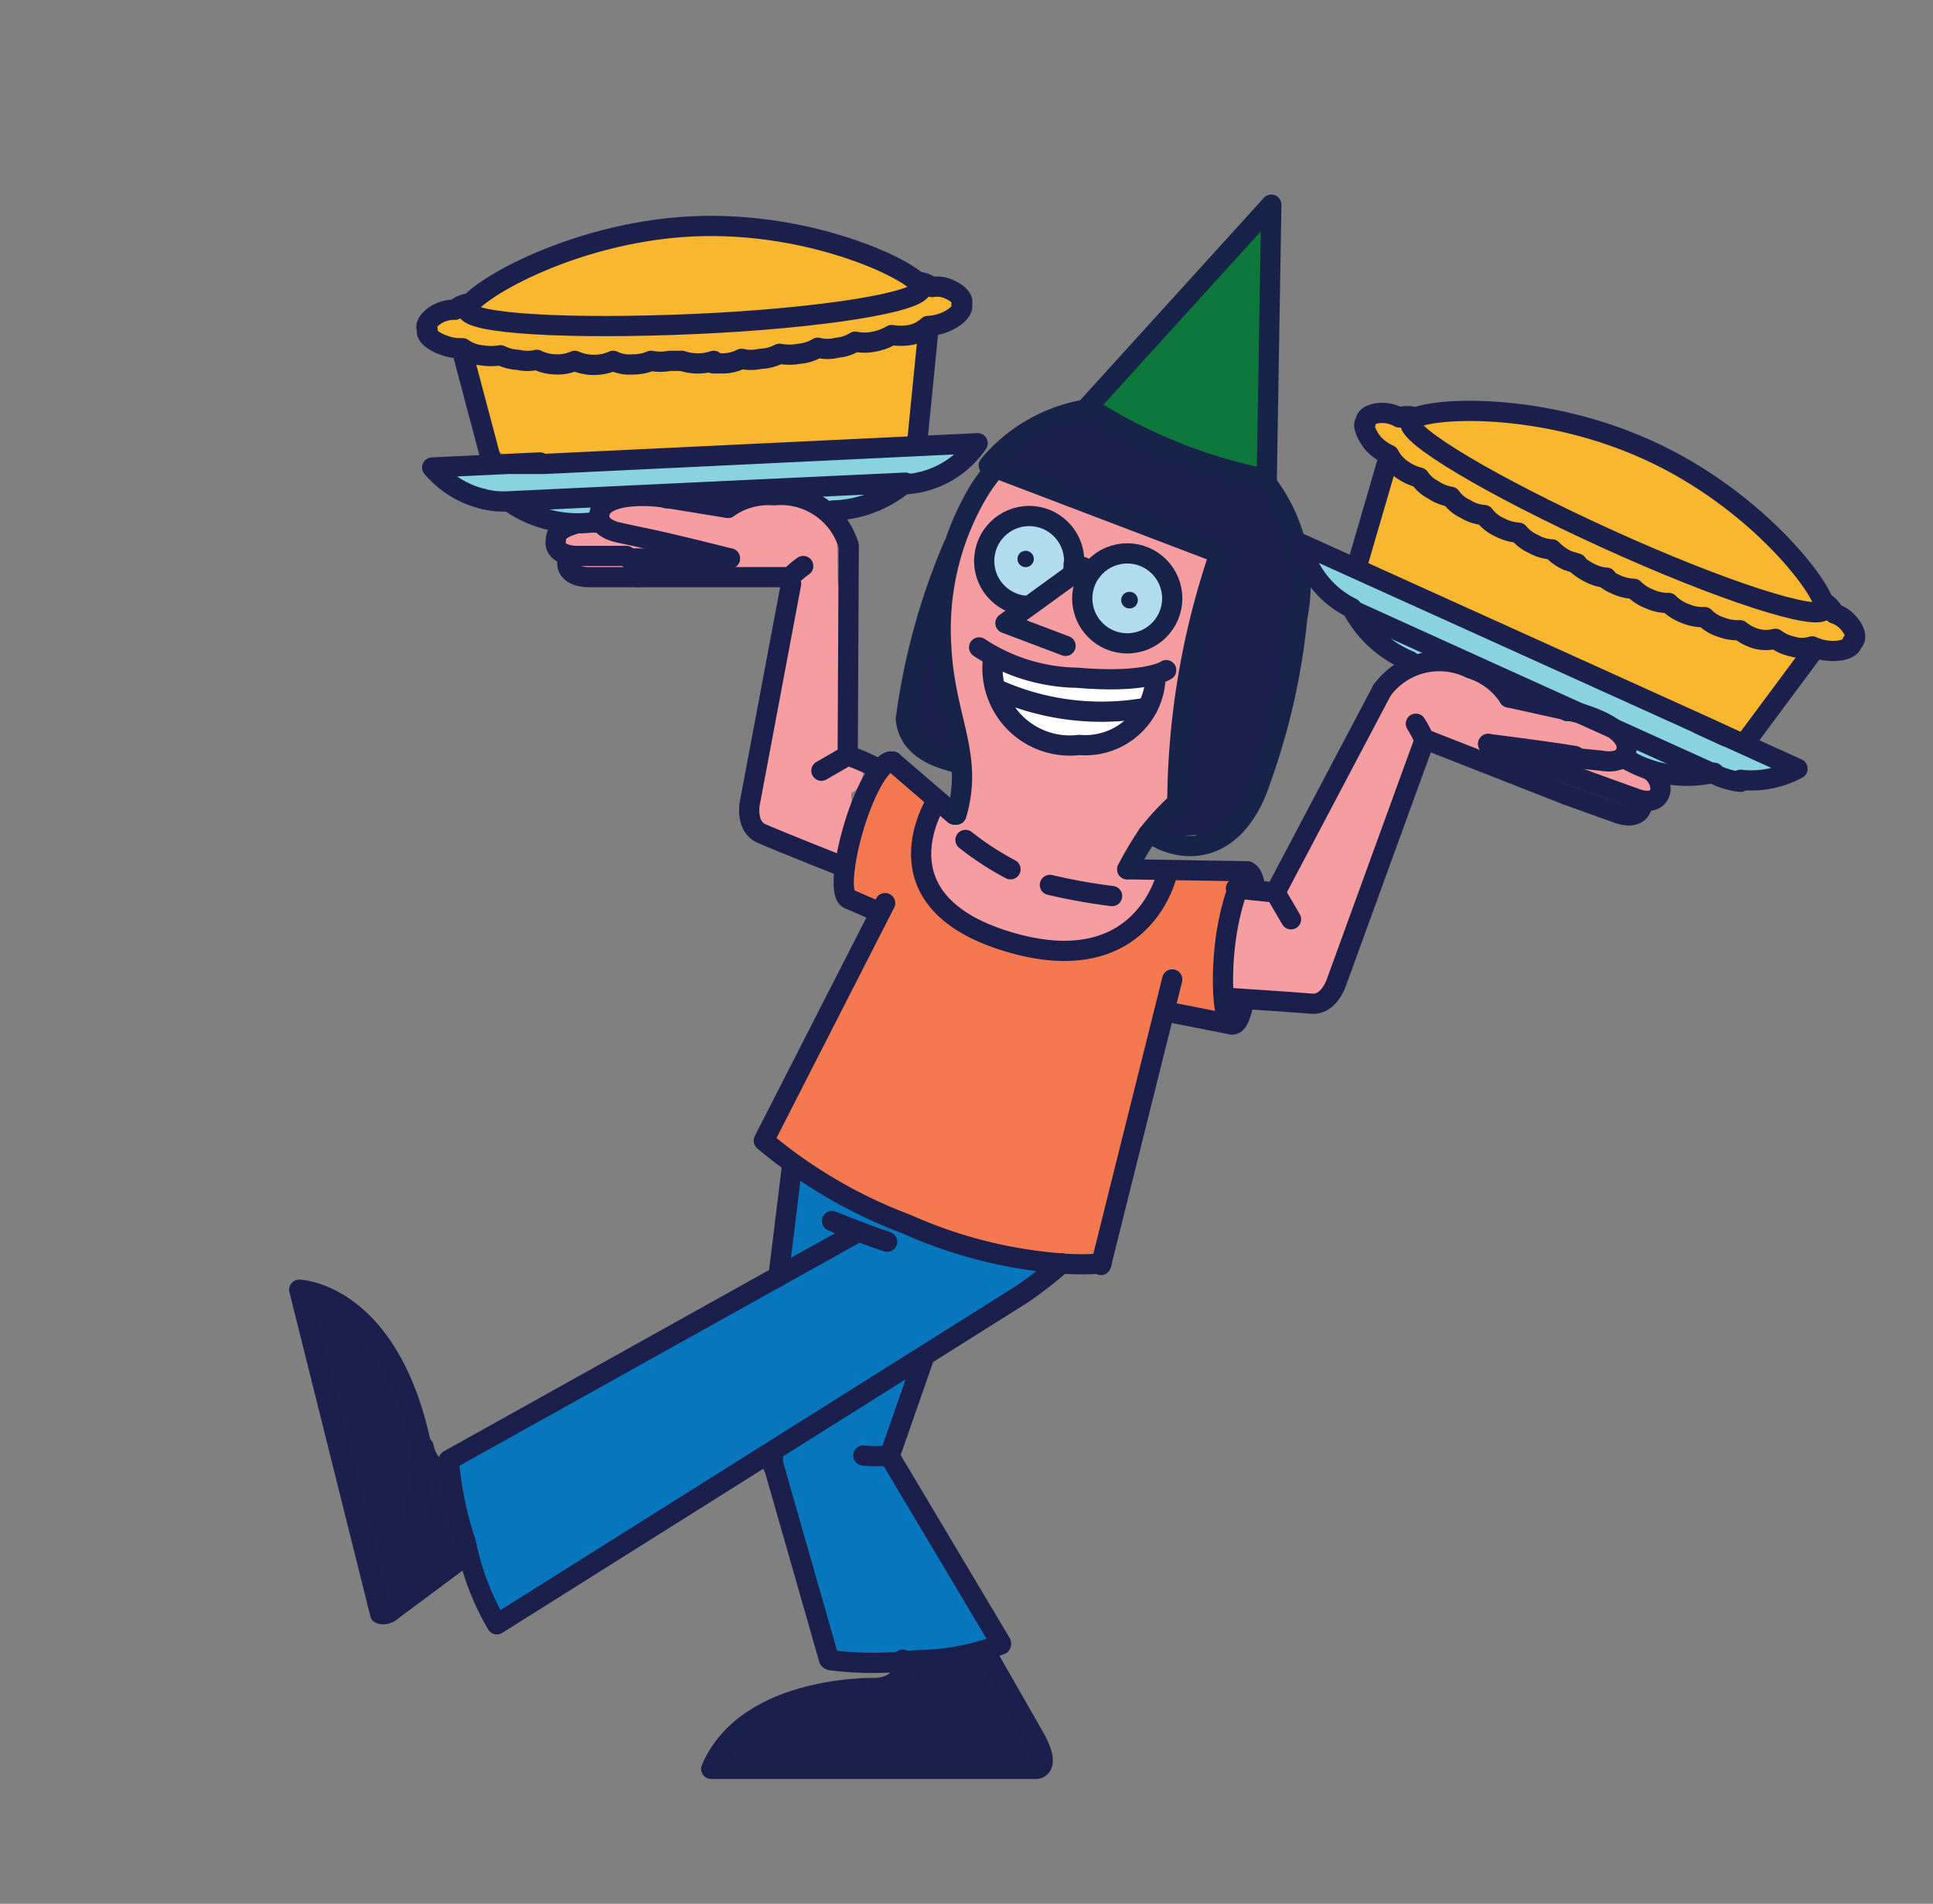 <svg xmlns="http://www.w3.org/2000/svg" viewBox="0 0 38.24 37.67"><rect x="0" y="0" width="38.24" height="37.67" fill="#808080" stroke="none"/><defs><style>.cls-1,.cls-8{fill:#f59da0;}.cls-2{fill:#f47951;}.cls-3{fill:#1c204d;}.cls-11,.cls-16,.cls-4,.cls-7{fill:none;}.cls-4{stroke:#1b1f4b;}.cls-11,.cls-13,.cls-16,.cls-4,.cls-7,.cls-8{stroke-linecap:round;stroke-linejoin:round;stroke-width:0.4px;}.cls-5{fill:#0776bd;}.cls-6{fill:#b1dceb;}.cls-13,.cls-7,.cls-8{stroke:#172349;}.cls-9{fill:#172349;}.cls-10{fill:#fff;}.cls-11{stroke:#1a224d;}.cls-12{fill:#1b1f4b;}.cls-13{fill:#0d773c;}.cls-14{fill:#89d3de;}.cls-15{fill:#f9b730;}.cls-16{stroke:#1c204d;}</style></defs><g id="Layer_2" data-name="Layer 2"><path class="cls-1" d="M23.79,10.84c-.71-.25-1.5-.52-2.19-.8s-1.12-.43-1.67-.67a.32.32,0,0,0-.37.11,6.92,6.92,0,0,0-.95,2.87.3.3,0,0,0,.09.25,3.62,3.62,0,0,0,.06,1A6.88,6.88,0,0,1,19,15.26a.43.43,0,0,0,.05.23.29.29,0,0,0,0,.33s0,0,0,0S19,16,19,16.14L18.83,16a.44.44,0,0,0-.16-.06.25.25,0,0,0-.12,0,.21.21,0,0,0-.1.06.26.26,0,0,0-.1.13s0,0,0,.07a.29.29,0,0,0,0,.09.77.77,0,0,0,0,.15,1.44,1.44,0,0,0-.08.33,1.42,1.42,0,0,0,.14.76,1.56,1.56,0,0,0,1,.89.57.57,0,0,0,.26,0,.87.87,0,0,0,.42.17,2.9,2.9,0,0,0,.41.06,7,7,0,0,0,.79.07,1.51,1.51,0,0,0,.76-.23l.05,0a1.61,1.61,0,0,0,.26-.15A1.85,1.85,0,0,0,22.7,18c.1-.12.17-.27.28-.39a.32.32,0,0,0,0-.35.32.32,0,0,0-.31-.14,2.14,2.14,0,0,1-.35.06h-.09a.8.8,0,0,0,.08-.16.49.49,0,0,0,.05-.16c.14,0,.23-.16.29-.29.23-.54.37-.24.53-.55a1.24,1.24,0,0,0,.11-.47,17,17,0,0,0,.15-1.89v-.07a.59.59,0,0,0,0-.08c.13-.45.16-.95.33-1.39a.26.26,0,0,0,0-.27,4.36,4.36,0,0,1,.27-.59C24.17,11.08,24,10.9,23.79,10.84Zm-4.32.47A5.77,5.77,0,0,1,20,10.09l.6.24a1.8,1.8,0,0,0-.69.5,2,2,0,0,0-.28.49Z"/><path class="cls-2" d="M24.17,17.21l-.25.05a.54.54,0,0,0-.18,0,1,1,0,0,1-.24,0,.4.4,0,0,0-.48.28,2,2,0,0,1-2,1.28,2.57,2.57,0,0,1-1.37-.23,6.68,6.68,0,0,1-1.18-.85.46.46,0,0,0-.14-.07.5.5,0,0,1,0-.12v-.09a.36.36,0,0,0,0-.21c0-.12,0-.24,0-.36a2.33,2.33,0,0,1,.08-.46,1.29,1.29,0,0,0,.06-.47.59.59,0,0,0-.24-.33.48.48,0,0,0-.24-.38.66.66,0,0,0-.2-.06.28.28,0,0,0-.31.07.44.44,0,0,0-.16.17,5.92,5.92,0,0,0-.71,1.86.51.51,0,0,0,.34.61.58.58,0,0,0,.26,0l.1.07a.46.46,0,0,0,.13.08,4.06,4.06,0,0,1-.27.6c-.2.41-.38.83-.57,1.24s-.5.84-.74,1.26l-.35.64a2,2,0,0,0-.27.58c-.07.42.55.71.85.89s.86.38,1.27.62a10.44,10.44,0,0,0,2.64,1,.35.35,0,0,0,.27,0h0a1.83,1.83,0,0,0,1,.14.42.42,0,0,0,.25.1.4.4,0,0,0,.4-.4c.16-1.53.7-3,1-4.52A.35.35,0,0,0,23,20h.22l.14,0a3.19,3.19,0,0,1,.52.16.2.2,0,0,0,.24,0,.21.21,0,0,0,0-.24l-.07-.08a.23.23,0,0,0,.07-.19,3.85,3.85,0,0,1,.33-2A.3.3,0,0,0,24.17,17.21Z"/><path class="cls-3" d="M7.92,31.71h0a.37.37,0,0,0,.15-.08l.29-.26a.47.47,0,0,0,.09-.12l.09,0c.29-.21.86-.43.78-.86-.05-.26-.12-.51-.15-.77a1.43,1.43,0,0,0-.09-.42l-.08,0a.24.24,0,0,0-.21-.12H8.51a.18.18,0,0,0-.1,0c0-.12,0-.23-.05-.34s-.09-.49-.15-.74a9.48,9.48,0,0,0-.33-.94l0-.08a2.9,2.9,0,0,0-1.51-1.4h0a.23.23,0,0,0-.2,0,.21.21,0,0,0-.14.1.23.23,0,0,0,0,.24.24.24,0,0,0,.09.19l0,0s0,0,0,.06v0a.24.24,0,0,0,0,.08.8.8,0,0,0,.18.41,1,1,0,0,0,0,.24,4.26,4.26,0,0,1,.15.47.25.25,0,0,0,0,.17s0,.1,0,.15a.25.25,0,0,0,0,.08,3,3,0,0,0,.22.64l0,.1A2.76,2.76,0,0,0,7,29.83a10.86,10.86,0,0,1,.43,1.79A.29.29,0,0,0,7.92,31.71Z"/><path class="cls-4" d="M7.71,31.9l1.61-1.2"/><path class="cls-4" d="M7.73,31.88a.21.21,0,0,1-.21.05l-1.6-6.41s1.77.05,2.41,3.07a2,2,0,0,1-.14,1.25"/><path class="cls-4" d="M9,29.08s-.48.17-.62-.45"/><path class="cls-5" d="M18.12,27l.74-.55a.71.71,0,0,0,.26-.21s0,0,0,0a.28.28,0,0,0,.28,0A8.66,8.66,0,0,0,21,25a12.11,12.11,0,0,1-4.42-1.45.46.46,0,0,1-.24-.24,3.24,3.24,0,0,1-.56-.28,11.33,11.33,0,0,0-.41,2.15s-1.95,1-3,1.74a7.28,7.28,0,0,1-1.45.79.69.69,0,0,0-.38.29l-.88.46a2.16,2.16,0,0,0-.74.42c-.28.35.12,1.1.3,1.49a.23.23,0,0,0,0,.27,3.21,3.21,0,0,1,.22.54c.06.18.08.38.15.55a.3.3,0,0,0,.57,0l.19-.06c1-.54,1.85-1.13,2.78-1.74a15.41,15.41,0,0,1,1.41-.84,2,2,0,0,0,.72-.48h0L15.62,30a.45.45,0,0,0,0,.11l.07.21a.41.41,0,0,0,.12.19c.1.41.2.82.29,1.23a.34.34,0,0,0,0,.14l.11.42a.39.39,0,0,0,.12.19.26.26,0,0,0,0,.15.43.43,0,0,0,.32.25,1.11,1.11,0,0,0,.62-.08h.09l.7,0a.22.22,0,0,0,.17-.07,2.53,2.53,0,0,0,1.32-.12c.21-.11.11-.39-.05-.48L19.45,32a.46.46,0,0,0-.1-.18,7.34,7.34,0,0,1-.84-1.44L17.67,29c.08-.3.16-.61.23-.91A5.38,5.38,0,0,0,18.12,27Z"/><path class="cls-3" d="M20.33,34.21h0a.32.32,0,0,0-.06-.15l-.22-.32a.35.35,0,0,0-.11-.1.19.19,0,0,0,0-.1c-.17-.31-.32-.91-.76-.88-.26,0-.44.18-.71.18a2.4,2.4,0,0,0-.46,0s0,0,0,0a.27.27,0,0,0-.14.2,2.36,2.36,0,0,0,0,.28s-.11,0-.1,0-.13.08-.24.08l-.75.06a10,10,0,0,0-1,.21l-.08,0A2.91,2.91,0,0,0,14.1,35a3.32,3.32,0,0,0,.63,0,4.45,4.45,0,0,1,.73,0c.28,0,.55,0,.82,0a2.31,2.31,0,0,1,.37,0L16.9,35H17A3,3,0,0,0,18.4,35a14.72,14.72,0,0,1,2.1,0C20.74,35,20.53,34.34,20.33,34.21Z"/><line class="cls-4" x1="17.62" y1="28.75" x2="18.29" y2="26.83"/><path class="cls-4" d="M15.29,29c0-.05,0-.11,0-.18"/><path class="cls-4" d="M16.43,32.85a6.69,6.69,0,0,0,1.68,0,4.9,4.9,0,0,0,1.69-.31"/><path class="cls-4" d="M16.88,24.43l-8,4.46a6.88,6.88,0,0,0,.34,1.65,5.19,5.19,0,0,0,.61,1.6L20.23,25.6A8.27,8.27,0,0,0,21,25"/><line class="cls-4" x1="16.4" y1="32.83" x2="15.31" y2="29.02"/><path class="cls-4" d="M19.8,32.51,17.59,28.8a2.62,2.62,0,0,1-.51,0"/><line class="cls-4" x1="15.67" y1="23.06" x2="15.4" y2="25.26"/><path class="cls-4" d="M17.86,32.84s.11.51-.52.56c0,0-2.55-.08-3.27,1.6H20.5s.29,0,0-.56l-1-1.75"/><path class="cls-1" d="M27.9,13.38a3.83,3.83,0,0,0-.67.34c-.2.56-.53,1.06-.74,1.62,0,0,0,0,0,0a.55.55,0,0,0-.1.11,9.44,9.44,0,0,0-.52.94.37.37,0,0,0-.05.17.21.21,0,0,0-.06.1c-.15.34-.31.66-.48,1l-.35-.08a.43.43,0,0,0-.56.46,9.73,9.73,0,0,1-.15,1.31.43.43,0,0,0,.38.46,5.93,5.93,0,0,1,1.19,0,.42.42,0,0,0,.54-.23c.09-.23.16-.45.23-.68a.19.19,0,0,0,.05-.09c.12-.24.22-.48.33-.72a.37.37,0,0,0,0-.29l.6-1.41a.37.37,0,0,0,0-.31c.13-.31.27-.61.42-.92a.16.16,0,0,0,0-.06A.59.59,0,0,0,28,15s.21-.51.24-.55C28,14.05,28.08,13.85,27.9,13.38Z"/><path class="cls-1" d="M17,15c-.1-.07-.2-.13-.3-.21s0,0,0,0c0-.18.08-.36.11-.54v0c0-.53.06-1.07.09-1.6,0-.22,0-.43,0-.65a.67.67,0,0,1-.14-.09.68.68,0,0,1-.19-.46c0-.42,0-.83-.07-1.24a1.12,1.12,0,0,0-.41.07c-.22.12-.48.37-.69.51s.16.87.08.92,0,.61,0,.63l-.23,1.39c-.18.63-.28,1.29-.44,1.92a.44.44,0,0,0,0,.28.57.57,0,0,0,0,.14v0a.36.36,0,0,0,.22.36h0a1,1,0,0,0,.74.28,1.59,1.59,0,0,0,.35.22c.06,0,.29.21.36.2s.2-.25.22-.48v-.23c.06-.16.09-.32.14-.48a.35.35,0,0,0,0-.17.56.56,0,0,0,0-.08h0a.29.29,0,0,0,.18-.23A.42.42,0,0,0,17,15Z"/><path class="cls-4" d="M28.19,14.62l-1.76,4.84s-.15.43-.48.4-1.73-.12-1.73-.12"/><path class="cls-4" d="M24.45,17.58l.78.08.31.53"/><line class="cls-4" x1="25.23" y1="17.66" x2="27.34" y2="13.66"/><path class="cls-4" d="M15.65,11.55l-.82,4.36s-.08.44.23.58,1.65.67,1.65.67"/><path class="cls-4" d="M17.38,15.22a3.42,3.42,0,0,0-.61-.27l-.52.3"/><line class="cls-4" x1="16.77" y1="14.95" x2="16.79" y2="10.85"/><path class="cls-4" d="M24.82,17.58c0-.2-.08-.33-.15-.34s-.35.65-.44,1.49,0,1.52.13,1.54.18-.18.26-.48"/><line class="cls-4" x1="24.67" y1="17.24" x2="22.3" y2="17.2"/><line class="cls-4" x1="23.19" y1="19.38" x2="21.78" y2="25.03"/><line class="cls-4" x1="24.36" y1="20.27" x2="23.04" y2="20.01"/><path class="cls-4" d="M17.66,15.07c-.19-.06-.53.5-.76,1.26s-.28,1.41-.1,1.46"/><line class="cls-4" x1="17.66" y1="15.07" x2="18.88" y2="16.12"/><line class="cls-4" x1="16.8" y1="17.79" x2="17.35" y2="18.03"/><path class="cls-4" d="M21,25a4.8,4.8,0,0,0,.79,0"/><path class="cls-4" d="M17.51,17.87l-2.4,4.7a9.67,9.67,0,0,0,2.82,1.65A9.17,9.17,0,0,0,21,25"/><path class="cls-4" d="M23.09,17.28s-.46,2.17-3.16,1.35-1.39-2.8-1.39-2.8"/><path class="cls-4" d="M19.1,16.62a5.82,5.82,0,0,0,.89.58"/><path class="cls-4" d="M22,17.73a11.77,11.77,0,0,1-1.23-.22"/><path class="cls-6" d="M21.13,10.85a.84.84,0,0,0-.45-.42h0a.83.83,0,0,0-.62,0,.8.8,0,0,0-.41,1.07.9.9,0,0,0,.45.43h0a.83.83,0,0,0,.62,0,.82.82,0,0,0,.41-1.08Z"/><path class="cls-6" d="M23.08,11.53a.88.88,0,0,0-.46-.43h0a.81.81,0,0,0-1.05.47.79.79,0,0,0,0,.62.83.83,0,0,0,.45.43h0a.79.79,0,0,0,.62,0,.81.81,0,0,0,.42-.45A.83.83,0,0,0,23.08,11.53Z"/><path class="cls-3" d="M19,14.89a8.45,8.45,0,0,1-.42-2.39.21.21,0,0,0,0-.12l.1-.44c0-.1-.13-.16-.15-.06l-.11.45h0a.15.15,0,0,0-.12.13l-.2,1a2,2,0,0,0-.07.64.23.23,0,0,0,0,.26,1.44,1.44,0,0,0,.45.59.21.21,0,0,0,.2,0l.14.1C18.86,15.12,19.05,15,19,14.89Z"/><path class="cls-3" d="M25.05,15a.28.28,0,0,0,0-.09l.06-.11A8.92,8.92,0,0,0,25.61,12a2.24,2.24,0,0,0,0-1.51.4.4,0,0,0-.17-.24A3.11,3.11,0,0,0,23.35,8.4h-.06l0,0a3.39,3.39,0,0,0-3.21.39.28.28,0,0,0-.12.19L19.74,9c-.16.07-.09.28.05.31a11.66,11.66,0,0,1,2.52.91,6.34,6.34,0,0,0,.81.26.09.09,0,0,0,.05,0c.29.1.55.25.83.37l.12,0a12.23,12.23,0,0,0-.69,3.18.34.34,0,0,0,0,.1.3.3,0,0,0,0,.1l0,.72a4.94,4.94,0,0,1-.12.77c0,.06,0,.12,0,.19h0l-.08.05-.13.1a.24.24,0,0,0,.08.46,1.81,1.81,0,0,0,.46,0,.22.22,0,0,0,.18,0C24.57,16.51,24.8,15.71,25.05,15Z"/><path class="cls-7" d="M22.71,16.51a7,7,0,0,0-.41.69"/><path class="cls-7" d="M23.26,15.91a4.92,4.92,0,0,0-.55.6"/><path class="cls-7" d="M23.34,8.37a4.59,4.59,0,0,1,.66.29,3.29,3.29,0,0,1,1.67,3.52"/><path class="cls-7" d="M18.92,16.12c.35-1.18-.23-1.89-.3-3.33a5.33,5.33,0,0,1,.7-3,3.61,3.61,0,0,1,.36-.51"/><circle class="cls-7" cx="20.36" cy="11.1" r="0.89"/><line class="cls-7" x1="21.24" y1="11.16" x2="21.6" y2="11.29"/><polyline class="cls-8" points="21.42 11.22 19.89 12.33 21.08 12.78"/><circle class="cls-7" cx="22.3" cy="11.84" r="0.89"/><path class="cls-9" d="M22.4,11.72h0a.16.16,0,0,0-.11.31h0A.16.16,0,0,0,22.4,11.72Z"/><path class="cls-9" d="M20.14,11h0a.16.16,0,0,0,.3.12v0A.16.16,0,0,0,20.14,11Z"/><path class="cls-7" d="M24.26,11l-4.7-1.79a3.19,3.19,0,0,1,3.91-.8"/><path class="cls-7" d="M24.11,11A15.52,15.52,0,0,0,23.29,16"/><path class="cls-7" d="M22.78,16.49a1,1,0,0,0,.29.16c.68.26,1.48,0,1.88-1.25a13.22,13.22,0,0,0,.75-3.64"/><path class="cls-7" d="M19,15.13c0-.07-1-.12-1.08-.9a13.13,13.13,0,0,1,.94-3.43"/><path class="cls-10" d="M22.29,13.44a5.89,5.89,0,0,1-.93-.06,8.39,8.39,0,0,1-1-.13,4.27,4.27,0,0,1-.73-.29.19.19,0,0,1,0,.08,1.62,1.62,0,0,0,1.08,1.65.26.26,0,0,1,.23,0h0l.09,0,.12,0h.14a1.87,1.87,0,0,0,.34,0,1.4,1.4,0,0,0,.75-.37,1.34,1.34,0,0,0,.39-.69,1.65,1.65,0,0,0,0-.31A5.22,5.22,0,0,1,22.29,13.44Z"/><path class="cls-11" d="M22.86,13.38a1.39,1.39,0,0,1-1.51,1.36A1.53,1.53,0,0,1,19.65,13"/><path class="cls-11" d="M23.07,13.26s-.37.27-1.76.15a3.61,3.61,0,0,1-1.94-.6"/><path class="cls-11" d="M22.7,14a5.06,5.06,0,0,1-3-.37"/><path class="cls-4" d="M16.46,24.16s.55.23,1.09.41"/><path class="cls-12" d="M24.76,17.44v0s0,0,0,0h-.15l0,0,0,0v.1s0,0,0,0h.18s0,0,0,0a.06.06,0,0,0,0-.08Z"/><path class="cls-12" d="M24.55,19.94a.12.12,0,0,0-.08-.1H24.4a.13.13,0,0,0,0-.06h-.07a.15.15,0,0,0-.06.05.09.09,0,0,0,0,.07l0,.07v0a.11.11,0,0,0,0,.07h0l0,.06s0,.05,0,.06a.11.11,0,0,0,.08,0,.12.12,0,0,0,.07-.05.1.1,0,0,0,0-.05l0,0Z"/><path class="cls-13" d="M25.06,9.48a10.2,10.2,0,0,1-3.54-1.43l3.63-4Z"/><path class="cls-14" d="M35,14.81a35.45,35.45,0,0,1-4.34-1.75,41.11,41.11,0,0,1-4.24-2.15c-.38-.24-.81.27-.44.55a26.83,26.83,0,0,0,2.19,1.8.36.36,0,0,0,.56-.33l.08,0a.38.38,0,0,0,.17.48,7.7,7.7,0,0,0,1.43.59l.1.05a13.75,13.75,0,0,0,1.39.68l.18.06.3.14a.24.24,0,0,0,.11.19,1.11,1.11,0,0,0,.7.21.28.28,0,0,0,.24-.11,9.37,9.37,0,0,0,1.39.23C35.2,15.52,35.41,14.93,35,14.81Z"/><path class="cls-15" d="M36.54,12.35c-.69-.52-1.07-1.32-1.7-1.9A11,11,0,0,0,32.58,9a6.5,6.5,0,0,0-2.41-.85,5.22,5.22,0,0,0-1.31,0c-.39,0-.92.29-1.24,0s-.76.24-.44.55l.24.23c.1,0,.12.09,0,.2a2.78,2.78,0,0,1-.16.63,11.61,11.61,0,0,1-.42,1.17.34.34,0,0,0,.18.45.24.24,0,0,0,.09.08l.08.05c.13.17.31.16.51.19a12.88,12.88,0,0,0,1.91.81c.91.33,1.89.8,2.78,1.22l1.3.63c.28.14.57.32.86.1a4.67,4.67,0,0,0,.75-1,1.16,1.16,0,0,1,1-.46A.35.35,0,0,0,36.54,12.35Z"/><path class="cls-1" d="M32.9,15.56c0-.22-.06-.28-.24-.38-.43-.24-.61-.69-1-.95a3.53,3.53,0,0,0-1.45-.43c-.41-.06-.62-.39-.91-.54a2.28,2.28,0,0,1-.66-.41l-1,.55c.1.15.2.29.29.44a3.48,3.48,0,0,1,.24.47,2.54,2.54,0,0,1,.13.45l.15,0a3,3,0,0,1,1.42.47,17,17,0,0,0,1.54.77,1.25,1.25,0,0,0,.72.2,1.52,1.52,0,0,0,.54-.23C32.83,15.84,32.9,15.79,32.9,15.56Z"/><line class="cls-16" x1="34.54" y1="14.67" x2="35.87" y2="12.88"/><line class="cls-16" x1="26.83" y1="11.25" x2="27.48" y2="9.02"/><path class="cls-16" d="M27.9,8.34c-.11.26,1.63,1.29,3.89,2.32s4.19,1.65,4.3,1.4-1.25-2.15-3.52-3.17S28,8.09,27.9,8.34Z"/><path class="cls-16" d="M36.07,11.91a.59.59,0,0,1,.22.23.63.63,0,0,1,.29.2c.13.15.16.32.06.37h0l0,0c0,.1-.17.18-.42.17a1,1,0,0,1-.37-.09.68.68,0,0,1-.4,0,.84.84,0,0,1-.33-.15.73.73,0,0,1-.37,0,.92.92,0,0,1-.33-.17.94.94,0,0,1-.37-.06.78.78,0,0,1-.33-.2.85.85,0,0,1-.38-.07.89.89,0,0,1-.33-.21.86.86,0,0,1-.38-.08.87.87,0,0,1-.31-.2.9.9,0,0,1-.36-.09.86.86,0,0,1-.19-.11"/><path class="cls-16" d="M28,8.26a.5.5,0,0,0-.32,0,.68.68,0,0,0-.34-.09c-.2,0-.35.09-.32.19h0l0,0c-.08,0,0,.24.15.42a1,1,0,0,0,.31.22.79.79,0,0,0,.27.3,1,1,0,0,0,.33.15.72.72,0,0,0,.27.24.88.88,0,0,0,.35.14.73.73,0,0,0,.29.24.79.79,0,0,0,.37.12.77.77,0,0,0,.3.24.93.93,0,0,0,.38.11.82.82,0,0,0,.31.23.78.78,0,0,0,.35.1,1,1,0,0,0,.31.22l.19.06"/><path class="cls-16" d="M31.78,11.43a.79.79,0,0,1-.3-.08,1.23,1.23,0,0,1-.28-.18"/><path class="cls-16" d="M29.85,13.8a1.37,1.37,0,0,0-.75-.57,1.4,1.4,0,0,0-1.76.43"/><path class="cls-16" d="M31.07,14.07l-1.22-.27"/><path class="cls-16" d="M29.44,14.72s1.2.15,1.72.24"/><path class="cls-16" d="M31.07,14.07c.41.08,1.13.37,1.11.73s-.51.25-.51.25L31.16,15"/><path class="cls-16" d="M31,14.07h0"/><path class="cls-16" d="M31.36,15.44l1,.36s.43.18.49-.17a.46.46,0,0,0-.21-.39"/><path class="cls-16" d="M29.44,14.72l1.92.72"/><path class="cls-16" d="M31,15.73l1,.36s.43.18.49-.18"/><path class="cls-16" d="M31,15.73l-2.83-1.11a2.31,2.31,0,0,0-.16-.3"/><path class="cls-16" d="M34.14,14.57l-.58-.27-7.82-3.54a1.87,1.87,0,0,0,1,1.27"/><path class="cls-16" d="M34.43,15.43a1.93,1.93,0,0,0,1.13-.22l-1.94-.88"/><path class="cls-16" d="M27.89,13.08a2.28,2.28,0,0,1-1.12-1l2.93,1.33,4.24,1.92a1.58,1.58,0,0,0,.49.14"/><path class="cls-16" d="M28,13.15l-.14-.07"/><path class="cls-16" d="M33.91,15.29a2.37,2.37,0,0,1-1.65-.22L32.11,15"/><path class="cls-14" d="M9.24,9.08a34.66,34.66,0,0,0,4.67,0,41.75,41.75,0,0,0,4.74-.44c.43-.08.65.56.2.68-.93.25-1.74.7-2.69.87a.37.37,0,0,1-.41-.52h-.08a.39.39,0,0,1-.33.39,9,9,0,0,1-1.56,0l-.1,0c-.51.06-1,.1-1.54.11h-.2l-.32,0a.31.31,0,0,1-.18.14,1.08,1.08,0,0,1-.73-.07.28.28,0,0,1-.18-.19,10.77,10.77,0,0,1-1.37-.29C8.79,9.67,8.82,9.05,9.24,9.08Z"/><path class="cls-15" d="M8.72,6.23A23.08,23.08,0,0,0,11,5.09a11.91,11.91,0,0,1,2.64-.54,6.49,6.49,0,0,1,2.56.1,5.82,5.82,0,0,1,1.21.5c.34.2.75.62,1.16.44s.62.51.21.68l-.31.12c-.11,0-.14.05-.11.17a2.41,2.41,0,0,0-.08.65c0,.41-.05.83-.05,1.24a.33.33,0,0,1-.33.35.33.33,0,0,1-.12,0h-.09c-.17.11-.35,0-.54,0a13,13,0,0,1-2.07.05c-1,0-2.06,0-3,.11l-1.44.1c-.31,0-.65.09-.83-.22a4.43,4.43,0,0,1-.34-1.21,1.12,1.12,0,0,0-.78-.8A.36.36,0,0,1,8.72,6.23Z"/><path class="cls-1" d="M10.91,10.56c.08-.21.17-.24.37-.26.49-.06.82-.42,1.29-.52a3.52,3.52,0,0,1,1.51.15c.4.09.72-.15,1-.18a2,2,0,0,0,.77-.13l.73.89c-.14.09-.29.19-.43.3a4.47,4.47,0,0,0-.4.34,2,2,0,0,0-.28.37.91.91,0,0,0-.13-.08,3,3,0,0,0-1.49-.09c-.57.07-1.14.13-1.72.15a1.25,1.25,0,0,1-.74-.08A1.53,1.53,0,0,1,11,11,.36.36,0,0,1,10.91,10.56Z"/><line class="cls-16" x1="9.72" y1="9.12" x2="9.15" y2="6.97"/><line class="cls-16" x1="18.14" y1="8.8" x2="18.37" y2="6.48"/><path class="cls-16" d="M18.23,5.7c0,.28-2,.6-4.47.71s-4.5,0-4.52-.28,2-1.53,4.44-1.65S18.21,5.42,18.23,5.7Z"/><path class="cls-16" d="M9.32,6A.49.49,0,0,0,9,6.13a.67.67,0,0,0-.34.08c-.18.1-.27.24-.2.32h0l0,0c-.06.08.09.22.32.3a.91.91,0,0,0,.37.06.76.76,0,0,0,.38.14,1.11,1.11,0,0,0,.37,0,.88.88,0,0,0,.35.09.82.82,0,0,0,.37,0,.87.87,0,0,0,.37.09.83.83,0,0,0,.38-.07.94.94,0,0,0,.76,0,.74.74,0,0,0,.39.07.88.88,0,0,0,.36-.07,1,1,0,0,0,.37,0l.21,0"/><path class="cls-16" d="M18.14,5.57a.65.65,0,0,1,.3.11.57.57,0,0,1,.35.05c.18.08.29.21.23.29h0l0,0c.06.08-.07.24-.29.34a1,1,0,0,1-.37.09.71.71,0,0,1-.36.18,1.16,1.16,0,0,1-.36,0,1.07,1.07,0,0,1-.35.13.89.89,0,0,1-.37,0,.8.8,0,0,1-.36.12.75.75,0,0,1-.38,0,.85.85,0,0,1-.37.12,1.08,1.08,0,0,1-.39,0,.87.87,0,0,1-.38.1.82.82,0,0,1-.37,0,.82.82,0,0,1-.36.09l-.2,0"/><path class="cls-16" d="M13.49,7.14a1,1,0,0,0,.63,0"/><path class="cls-16" d="M14.4,10.05a1.39,1.39,0,0,1,.91-.25,1.4,1.4,0,0,1,1.48,1"/><path class="cls-16" d="M13.17,9.85l1.23.2"/><path class="cls-16" d="M14.44,11.05s-1.17-.3-1.68-.4"/><path class="cls-16" d="M13.17,9.85c-.41-.07-1.19-.07-1.3.27s.38.42.38.42l.51.11"/><path class="cls-16" d="M13.19,9.86h0"/><path class="cls-16" d="M12.39,11l-1,0s-.47,0-.39-.34c0-.14.16-.23.34-.28"/><path class="cls-16" d="M14.44,11.05l-2,0"/><path class="cls-16" d="M12.63,11.42l-1,0s-.47,0-.4-.34"/><path class="cls-16" d="M12.63,11.42l3,0a2.25,2.25,0,0,1,.26-.22"/><path class="cls-16" d="M10.13,9.18l.63,0,8.58-.41a1.86,1.86,0,0,1-1.4.81"/><path class="cls-16" d="M9.55,9.87a1.91,1.91,0,0,1-1-.62l2.13-.1"/><path class="cls-16" d="M16.49,10.1a2.28,2.28,0,0,0,1.42-.55L14.7,9.7l-4.65.22a1.6,1.6,0,0,1-.5-.05"/><path class="cls-16" d="M16.34,10.11h.15"/><path class="cls-16" d="M10.08,9.93a2.35,2.35,0,0,0,1.61.41h.17"/></g></svg>